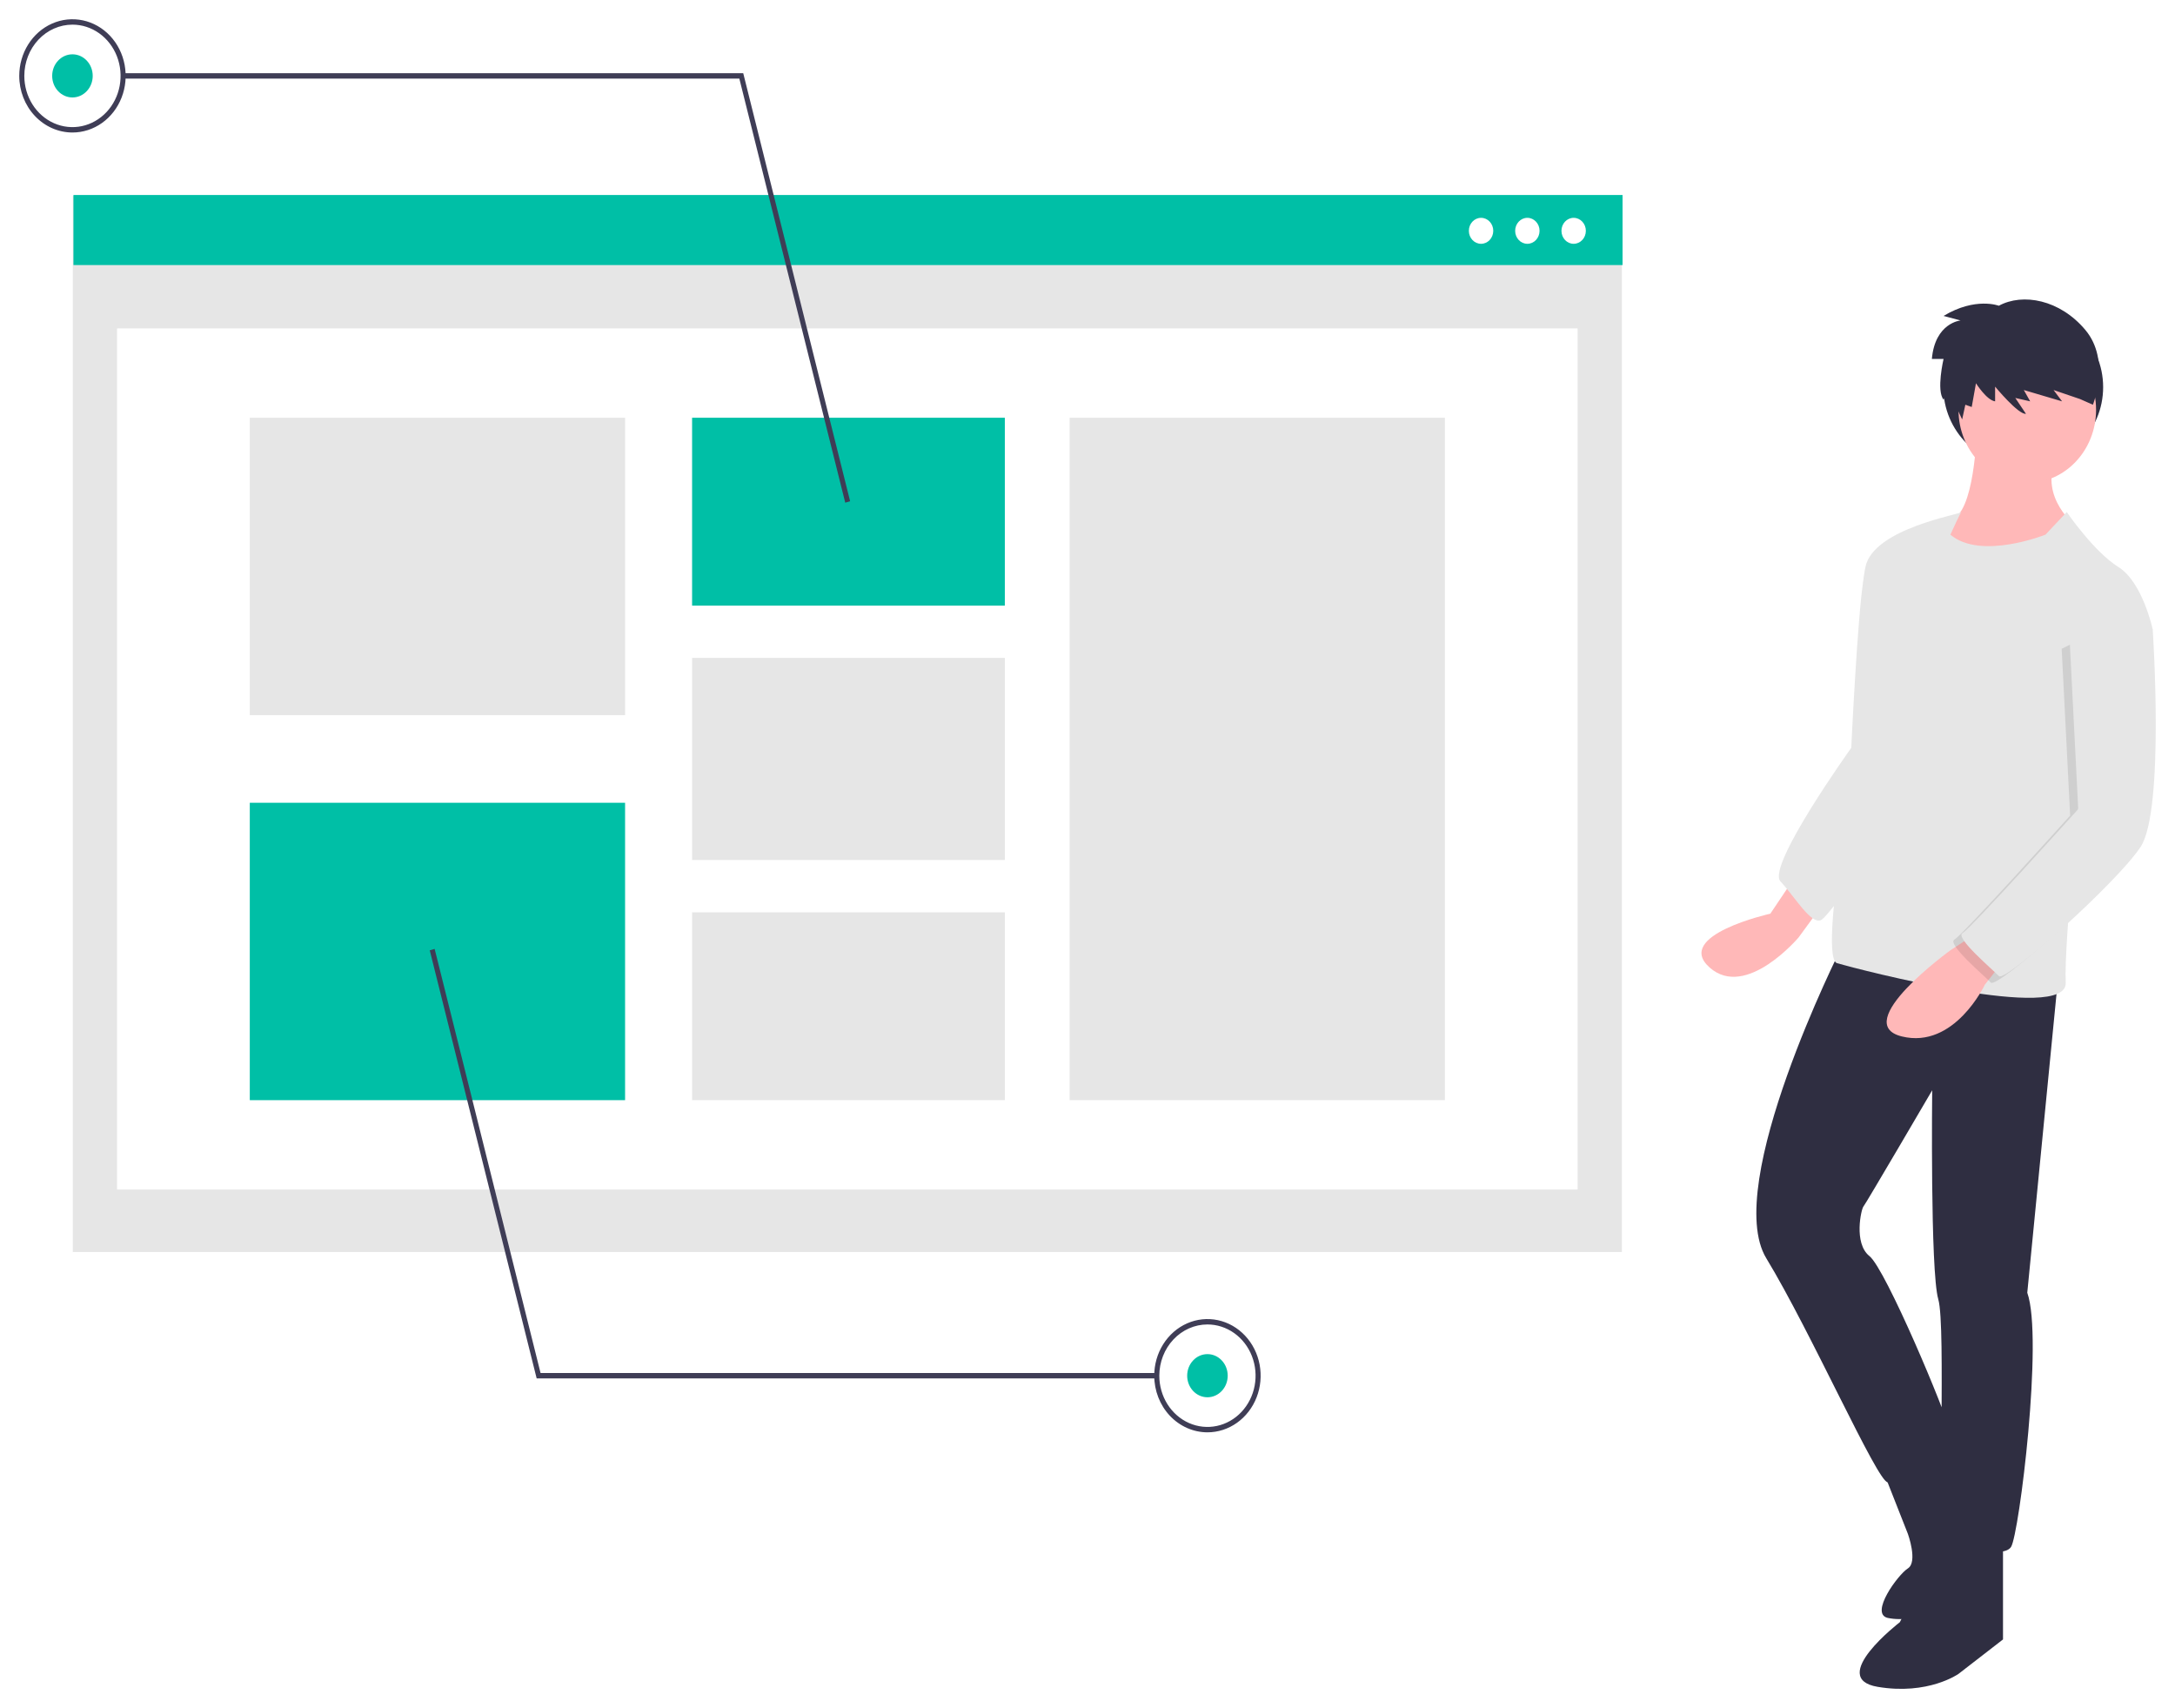 <svg width="452" height="355" viewBox="0 0 452 355" fill="none" xmlns="http://www.w3.org/2000/svg">
<g filter="url(#filter0_d)">
<g clip-path="url(#clip0)">
<path d="M420.46 93.002C411.288 93.002 403.852 85.589 403.852 76.445C403.852 67.301 411.288 59.888 420.46 59.888C429.633 59.888 437.068 67.301 437.068 76.445C437.068 85.589 429.633 93.002 420.46 93.002Z" fill="#2F2E41"/>
<path d="M372.108 179.593L367.904 185.858C367.904 185.858 347.722 190.333 355.29 197.045C362.858 203.758 373.79 190.78 373.79 190.78L379.676 182.725L372.108 179.593Z" fill="#FFB8B8"/>
<path d="M393.972 108.441C393.972 108.441 388.506 108.441 387.244 116.496C385.983 124.551 384.722 151.401 384.722 151.401C384.722 151.401 367.063 176.013 370.006 179.146C372.949 182.278 376.313 188.096 378.415 187.201C380.517 186.306 398.597 159.903 398.597 159.903L393.972 108.441Z" fill="#E6E6E6"/>
<path d="M410.79 85.619C410.79 85.619 410.369 103.071 405.324 103.966C400.279 104.861 401.96 110.679 401.96 110.679C401.96 110.679 418.358 120.971 429.29 110.679L431.392 105.309C431.392 105.309 423.824 99.491 427.188 91.436L410.79 85.619Z" fill="#FFB8B8"/>
<path d="M382.619 193.018C382.619 193.018 357.813 242.242 367.063 257.457C376.313 272.672 390.188 303.997 392.29 303.997C394.392 303.997 406.165 297.732 405.324 293.704C404.483 289.677 391.869 259.695 388.506 257.01C385.142 254.325 386.824 247.165 387.244 246.717C387.665 246.27 401.54 222.553 401.54 222.553C401.54 222.553 401.119 260.142 402.801 265.96C404.483 271.777 402.381 313.394 404.483 315.184C406.585 316.974 416.256 320.107 417.938 317.422C419.619 314.737 424.665 274.015 421.301 264.617L427.608 200.178L382.619 193.018Z" fill="#2F2E41"/>
<path d="M405.324 312.5L394.813 333.084C394.813 333.084 379.676 344.719 390.188 346.509C400.699 348.299 407.006 343.824 407.006 343.824L416.256 336.664V316.079L405.324 312.5Z" fill="#2F2E41"/>
<path d="M391.029 300.865L396.494 314.737C396.494 314.737 398.597 320.554 396.494 321.897C394.392 323.239 388.506 331.294 392.29 332.189C393.051 332.348 393.825 332.43 394.6 332.434C397.751 332.49 400.881 331.868 403.8 330.603C406.719 329.339 409.367 327.459 411.586 325.077L414.994 321.449C414.994 321.449 403.318 292.833 403.48 293.045C403.642 293.257 391.029 300.865 391.029 300.865Z" fill="#2F2E41"/>
<path d="M421.301 96.359C413.406 96.359 407.006 89.547 407.006 81.144C407.006 72.741 413.406 65.929 421.301 65.929C429.196 65.929 435.597 72.741 435.597 81.144C435.597 89.547 429.196 96.359 421.301 96.359Z" fill="#FFB8B8"/>
<path d="M429.5 102.4L425.085 107.099C425.085 107.099 411.631 112.469 405.324 107.099C405.324 107.099 407.637 101.952 407.637 102.4C407.637 102.847 389.347 105.756 387.665 113.811C385.983 121.866 388.926 135.738 388.926 135.738C388.926 135.738 377.154 194.808 381.779 196.15C386.404 197.493 429.71 208.68 429.29 200.178C428.869 191.675 432.654 156.771 432.654 156.771L447.369 126.788C447.369 126.788 445.267 116.944 440.222 113.811C435.176 110.679 429.5 102.4 429.5 102.4Z" fill="#E6E6E6"/>
<path d="M410.79 189.885L405.324 193.465C405.324 193.465 384.301 208.68 395.233 211.365C406.165 214.05 412.472 200.625 412.472 200.625L416.676 195.255L410.79 189.885Z" fill="#FFB8B8"/>
<path opacity="0.1" d="M441.903 124.103L445.687 128.131C445.687 128.131 448.21 165.721 443.165 173.328C438.119 180.935 414.994 201.52 413.733 200.178C412.472 198.835 404.483 192.123 406.165 191.228C407.847 190.333 430.208 165.466 430.208 165.466L428.449 130.816L441.903 124.103Z" fill="black"/>
<path d="M443.585 122.761L447.369 126.788C447.369 126.788 449.892 164.378 444.847 171.985C439.801 179.593 416.676 200.178 415.415 198.835C414.154 197.493 406.165 190.78 407.847 189.885C409.529 188.99 431.889 164.123 431.889 164.123L430.131 129.473L443.585 122.761Z" fill="#E6E6E6"/>
<path d="M415.389 59.532C415.389 59.532 410.53 57.651 403.903 61.648L407.437 62.588C407.437 62.588 402.136 63.058 401.473 70.581H403.903C403.903 70.581 402.357 77.164 403.903 79.044L404.897 77.046L407.769 83.158L408.431 80.102L409.756 80.572L410.64 75.636C410.64 75.636 412.849 79.162 414.616 79.397V76.341C414.616 76.341 419.475 82.218 421.021 81.983L418.813 78.692L421.905 79.397L420.58 77.046L428.531 79.397L426.764 77.046L432.286 78.927L434.937 80.102C434.937 80.102 438.692 70.934 433.391 64.586C428.09 58.239 420.359 56.828 415.389 59.532Z" fill="#2F2E41"/>
<path d="M15.127 36.714H337.057V256.154H15.127V36.714Z" fill="#E6E6E6"/>
<path d="M24.332 64.237H327.852V243.172H24.332V64.237Z" fill="white"/>
<path d="M15.264 36.52H337.195V51.077H15.264V36.52Z" fill="#00BFA6"/>
<path d="M327.031 46.66C325.631 46.66 324.496 45.452 324.496 43.962C324.496 42.472 325.631 41.264 327.031 41.264C328.431 41.264 329.566 42.472 329.566 43.962C329.566 45.452 328.431 46.66 327.031 46.66Z" fill="white"/>
<path d="M317.409 46.66C316.009 46.66 314.875 45.452 314.875 43.962C314.875 42.472 316.009 41.264 317.409 41.264C318.809 41.264 319.944 42.472 319.944 43.962C319.944 45.452 318.809 46.66 317.409 46.66Z" fill="white"/>
<path d="M307.788 46.66C306.388 46.66 305.253 45.452 305.253 43.962C305.253 42.472 306.388 41.264 307.788 41.264C309.188 41.264 310.323 42.472 310.323 43.962C310.323 45.452 309.188 46.66 307.788 46.66Z" fill="white"/>
<path d="M222.283 82.803H300.273V224.606H222.283V82.803Z" fill="#E6E6E6"/>
<path d="M143.828 82.803H208.82V121.836H143.828V82.803Z" fill="#00BFA6"/>
<path d="M143.828 132.706H208.82V174.704H143.828V132.706Z" fill="#E6E6E6"/>
<path d="M143.828 185.573H208.82V224.606H143.828V185.573Z" fill="#E6E6E6"/>
<path d="M51.911 82.803H129.901V144.6H51.911V82.803Z" fill="#E6E6E6"/>
<path d="M51.911 162.809H129.901V224.606H51.911V162.809Z" fill="#00BFA6"/>
<path d="M175.654 100.448L176.672 100.16L154.455 11.207H25.586V12.328H153.646L175.654 100.448Z" fill="#3F3D56"/>
<path d="M15.056 23.535C17.243 23.535 19.381 22.845 21.199 21.552C23.017 20.259 24.434 18.421 25.271 16.271C26.108 14.12 26.327 11.755 25.9 9.472C25.474 7.189 24.421 5.092 22.875 3.447C21.328 1.801 19.358 0.68 17.213 0.226C15.069 -0.228 12.846 0.005 10.825 0.896C8.805 1.786 7.078 3.295 5.863 5.23C4.649 7.165 4 9.44 4 11.768C4.003 14.887 5.169 17.878 7.242 20.084C9.315 22.291 12.125 23.532 15.056 23.535ZM15.056 1.121C17.035 1.121 18.969 1.745 20.614 2.915C22.259 4.085 23.541 5.748 24.298 7.693C25.055 9.639 25.254 11.779 24.868 13.845C24.482 15.91 23.529 17.807 22.13 19.296C20.731 20.785 18.948 21.799 17.008 22.21C15.068 22.621 13.056 22.41 11.228 21.604C9.4 20.798 7.838 19.433 6.739 17.683C5.64 15.932 5.053 13.873 5.053 11.768C5.056 8.945 6.111 6.239 7.986 4.243C9.862 2.247 12.404 1.124 15.056 1.121Z" fill="#3F3D56"/>
<path d="M15.056 16.25C12.73 16.25 10.844 14.243 10.844 11.768C10.844 9.292 12.73 7.285 15.056 7.285C17.383 7.285 19.268 9.292 19.268 11.768C19.268 14.243 17.383 16.25 15.056 16.25Z" fill="#00BFA6"/>
<path d="M111.526 282.42H240.396V281.3H112.336L90.328 193.179L89.309 193.467L111.526 282.42Z" fill="#3F3D56"/>
<path d="M250.926 293.628C253.113 293.628 255.25 292.937 257.068 291.644C258.887 290.351 260.304 288.514 261.141 286.363C261.977 284.213 262.196 281.847 261.77 279.564C261.343 277.282 260.29 275.185 258.744 273.539C257.198 271.893 255.228 270.773 253.083 270.319C250.938 269.865 248.715 270.098 246.695 270.988C244.674 271.879 242.948 273.387 241.733 275.322C240.518 277.258 239.869 279.533 239.869 281.86C239.873 284.98 241.039 287.971 243.111 290.177C245.184 292.383 247.994 293.624 250.926 293.628ZM250.926 271.213C252.904 271.213 254.838 271.838 256.483 273.008C258.128 274.177 259.411 275.84 260.168 277.786C260.925 279.731 261.123 281.872 260.737 283.937C260.351 286.002 259.398 287.9 257.999 289.388C256.6 290.877 254.818 291.892 252.877 292.302C250.937 292.713 248.926 292.502 247.098 291.696C245.27 290.891 243.707 289.526 242.608 287.775C241.509 286.024 240.922 283.966 240.922 281.86C240.925 279.037 241.98 276.331 243.856 274.335C245.731 272.339 248.274 271.216 250.926 271.213Z" fill="#3F3D56"/>
<path d="M250.926 286.343C248.6 286.343 246.714 284.336 246.714 281.86C246.714 279.384 248.6 277.377 250.926 277.377C253.252 277.377 255.138 279.384 255.138 281.86C255.138 284.336 253.252 286.343 250.926 286.343Z" fill="#00BFA6"/>
</g>
</g>
<defs>
<filter id="filter0_d" x="0" y="0" width="452" height="354.932" filterUnits="userSpaceOnUse" color-interpolation-filters="sRGB">
<feFlood flood-opacity="0" result="BackgroundImageFix"/>
<feColorMatrix in="SourceAlpha" type="matrix" values="0 0 0 0 0 0 0 0 0 0 0 0 0 0 0 0 0 0 127 0"/>
<feOffset dy="4"/>
<feGaussianBlur stdDeviation="2"/>
<feColorMatrix type="matrix" values="0 0 0 0 0 0 0 0 0 0 0 0 0 0 0 0 0 0 0.25 0"/>
<feBlend mode="normal" in2="BackgroundImageFix" result="effect1_dropShadow"/>
<feBlend mode="normal" in="SourceGraphic" in2="effect1_dropShadow" result="shape"/>
</filter>
<clipPath id="clip0">
<rect width="444" height="346.932" fill="white" transform="matrix(-1 0 0 1 448 0)"/>
</clipPath>
</defs>
</svg>

